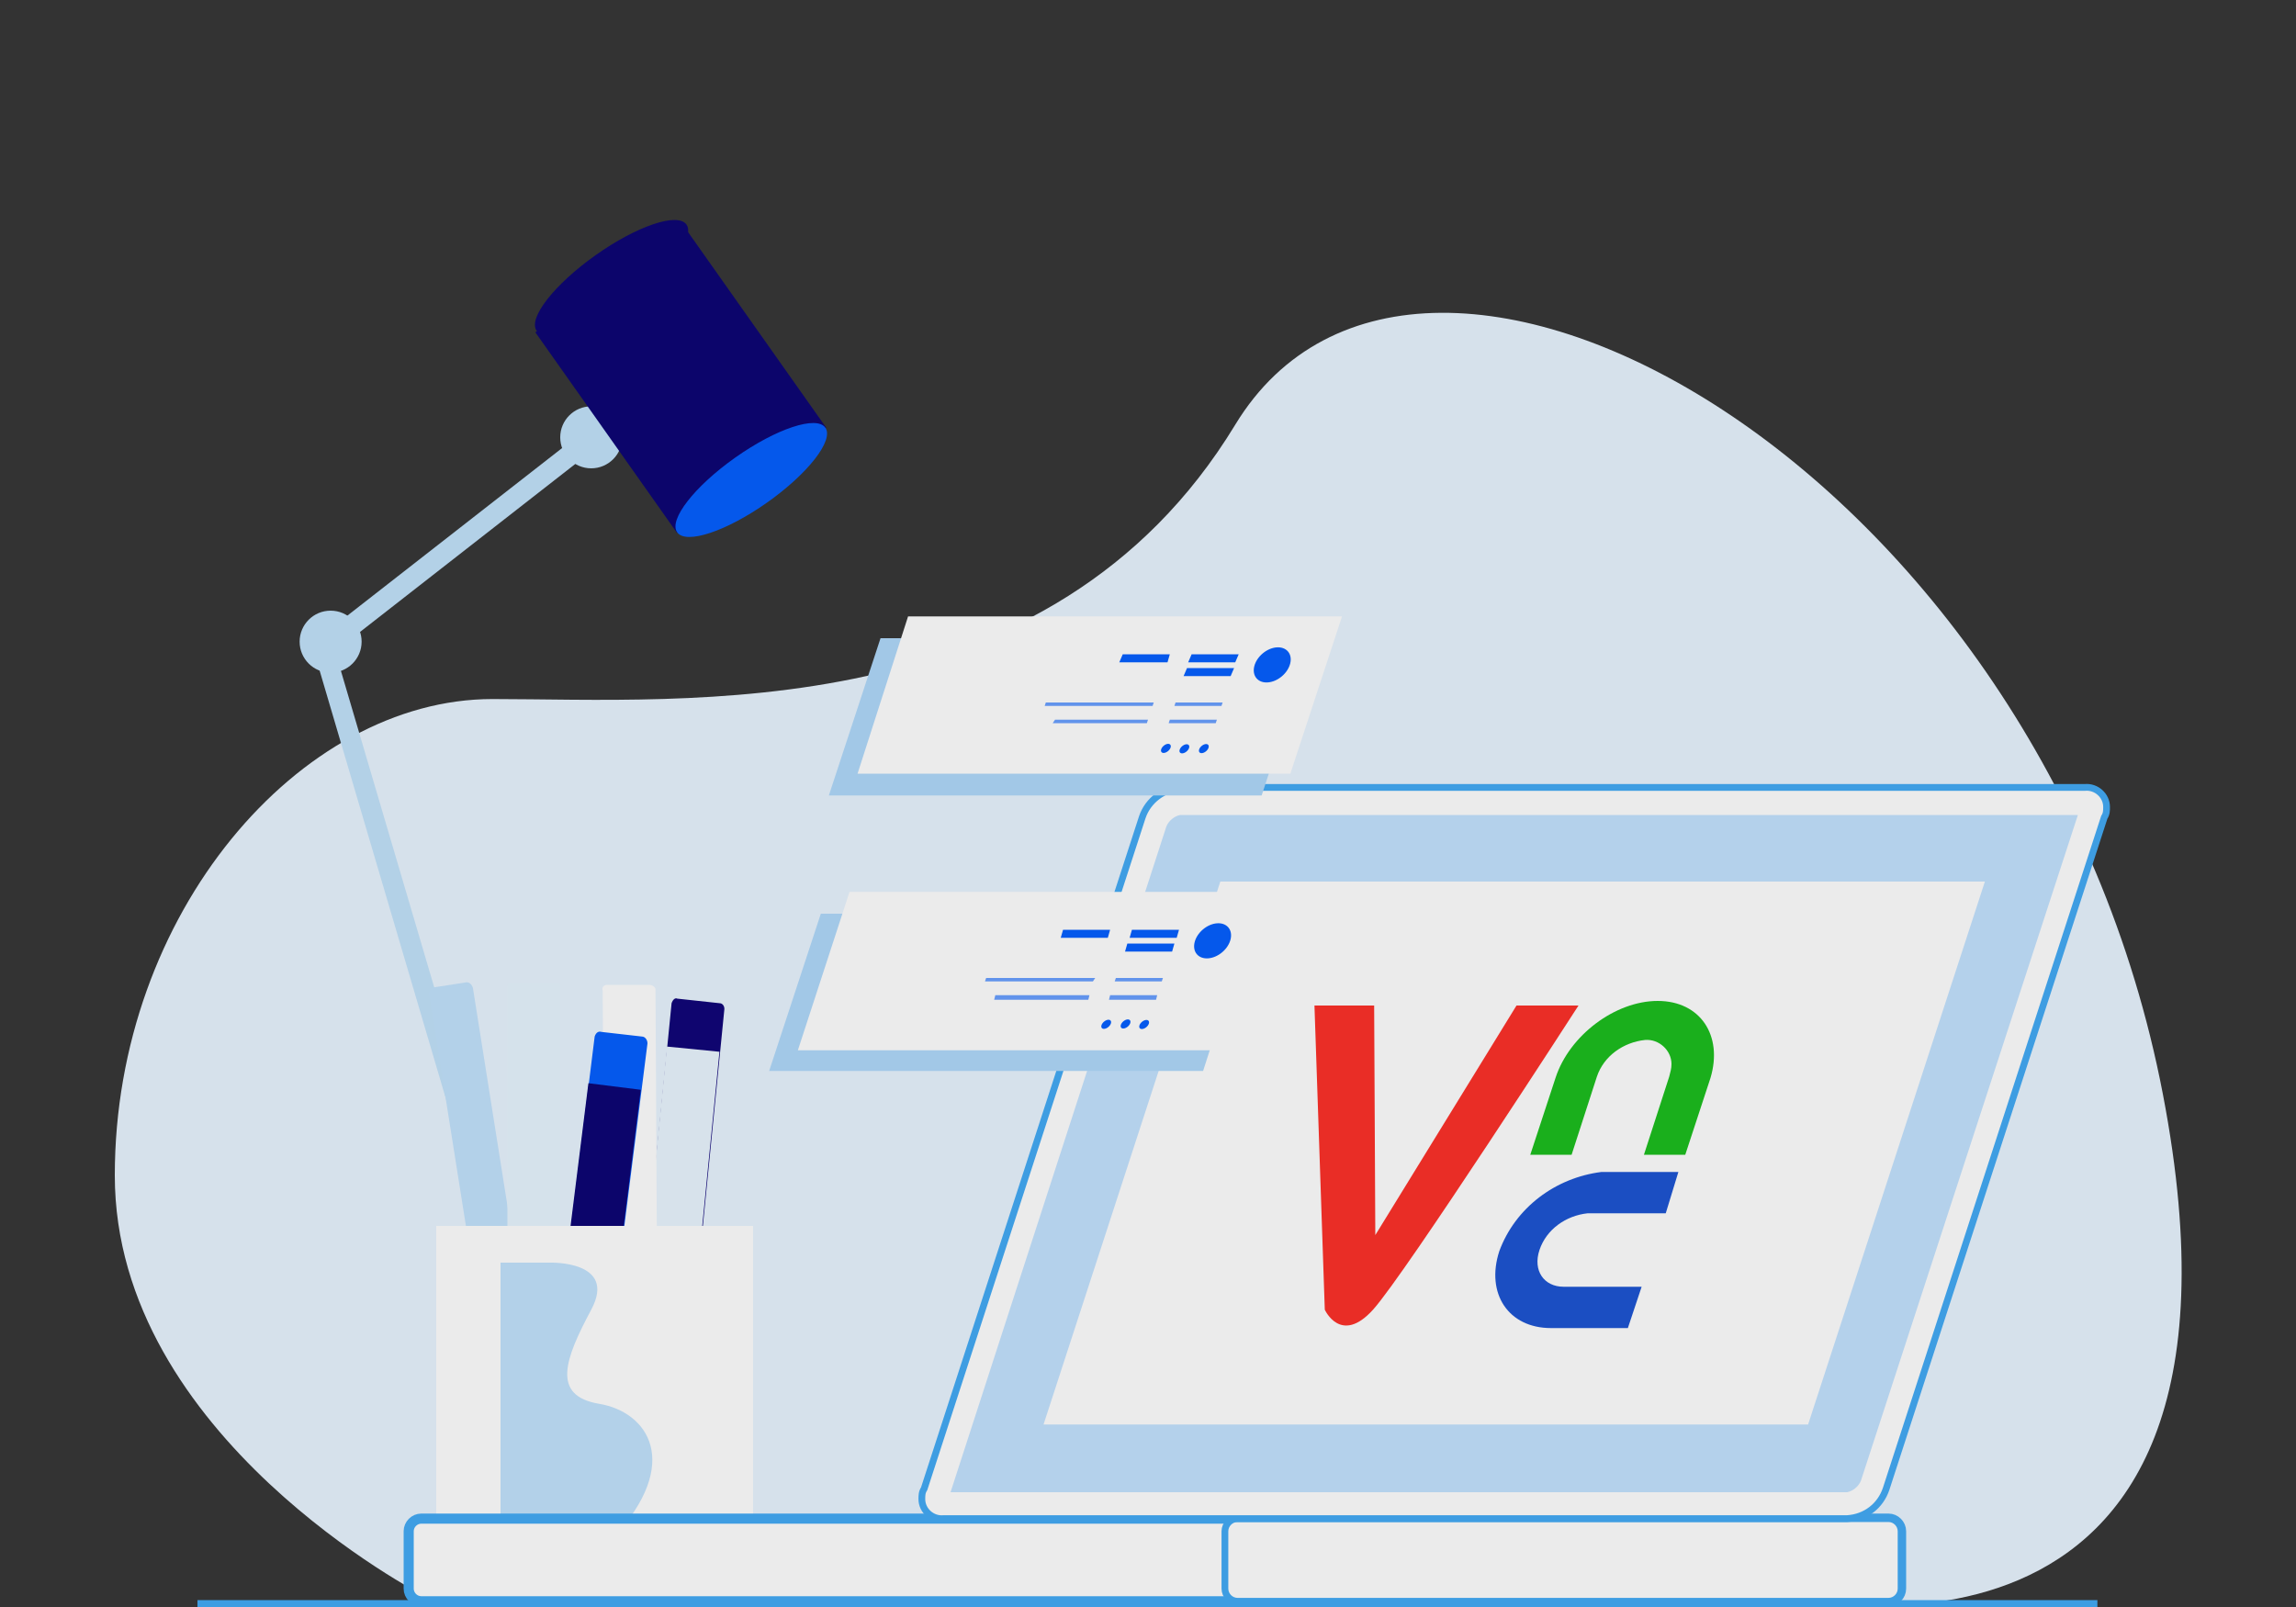 <?xml version="1.0" encoding="utf-8"?>
<!-- Generator: Adobe Illustrator 24.0.0, SVG Export Plug-In . SVG Version: 6.00 Build 0)  -->
<svg version="1.1" id="图层_1" xmlns="http://www.w3.org/2000/svg" xmlns:xlink="http://www.w3.org/1999/xlink" x="0px" y="0px"
	 viewBox="0 0 200 140" style="enable-background:new 0 0 200 140;" xml:space="preserve">
<rect x="0" y="0" width="200" height="140" fill="#333333" stroke="none"/>
<style type="text/css">
	.st0{opacity:0.9;}
	.st1{fill:#E8F4FF;}
	.st2{fill:#C1E2FB;}
	.st3{fill:#080071;}
	.st4{fill:#005CFF;}
	.st5{fill:#C1E2FD;}
	.st6{fill:#E7F5FF;}
	.st7{fill:#0B0075;}
	.st8{fill:#E9F5FF;}
	.st9{fill:#FFFFFF;}
	.st10{fill:#FFFFFF;stroke:#3FA9F5;stroke-width:0.88;stroke-miterlimit:10;}
	.st11{fill:#FFFFFF;stroke:#3FA9F5;stroke-width:0.59;stroke-miterlimit:10;}
	.st12{fill:#C2E2FF;}
	.st13{fill:#FD2C25;}
	.st14{fill:#17BC19;}
	.st15{fill:#1851D1;}
	.st16{fill:#AED8FB;}
	.st17{opacity:0.6;fill:#005CFF;enable-background:new    ;}
	.st18{fill:#3FA9F5;}
</style>
<title>占位插画</title>
<g class="st0">
	<path class="st1" d="M36.9,139c0,0-26.9-13.8-26.9-36.6s16.1-41.5,32.9-41.5s48.6,2.6,64.7-23.9s70.3,3.7,80.8,58.3
		S155.5,139,155.5,139H36.9z"/>
	<circle class="st2" cx="51.5" cy="38.1" r="2.7"/>
	<circle class="st2" cx="28.8" cy="55.9" r="2.7"/>
	
		<rect x="51.3" y="22.4" transform="matrix(0.817 -0.577 0.577 0.817 -8.205 40.25)" class="st3" width="15.9" height="21.4"/>
	<ellipse transform="matrix(0.817 -0.577 0.577 0.817 -12.109 45.402)" class="st4" cx="65.4" cy="41.8" rx="7.9" ry="2.4"/>
	<ellipse transform="matrix(0.816 -0.578 0.578 0.816 -4.21 35.248)" class="st3" cx="53.3" cy="24.2" rx="8" ry="2.4"/>
	
		<rect x="27.5" y="45.7" transform="matrix(0.788 -0.615 0.615 0.788 -20.02 34.926)" class="st2" width="26.5" height="1.8"/>
	<polygon class="st2" points="51.5,132.4 29.3,57.1 27.6,57.6 49.8,132.9 	"/>
	<path class="st5" d="M41.2,86.1l5.8,36.6c0.1,0.4-0.2,0.7-0.5,0.7l-2.6,0.4c-0.4,0.1-0.7-0.2-0.7-0.5l-5.8-36.6
		c-0.1-0.4,0.2-0.7,0.5-0.7l2.6-0.4C40.8,85.5,41.1,85.7,41.2,86.1z"/>
	<path class="st6" d="M44.5,85.6h4c0.2,0,0.3,0.1,0.3,0.3v37.3c0,0.2-0.1,0.3-0.3,0.3h-4c-0.2,0-0.3-0.1-0.3-0.3V85.9
		C44.2,85.7,44.3,85.6,44.5,85.6z"/>
	<path class="st7" d="M59,87l3.7,0.4c0.2,0,0.4,0.2,0.4,0.5l0,0l-3.7,37.3l0,0l-4.6-0.5l0,0l3.7-37.3C58.6,87.1,58.8,86.9,59,87z"/>
	
		<rect x="41.9" y="105.8" transform="matrix(9.827767e-02 -0.995 0.995 9.827767e-02 -54.608 156)" class="st8" width="33.7" height="4.6"/>
	<path class="st9" d="M52.9,85.8l3.7,0c0.2,0,0.5,0.2,0.5,0.4l0.2,37c0,0.2-0.2,0.5-0.4,0.5l-3.7,0c-0.2,0-0.5-0.2-0.5-0.4l-0.2-37
		C52.4,86,52.6,85.8,52.9,85.8z"/>
	<path class="st4" d="M52.4,89.9l3.5,0.4c0.3,0,0.5,0.3,0.5,0.6l0,0L51.7,128l0,0l-4.5-0.6l0,0l4.6-37.1
		C51.9,90,52.1,89.8,52.4,89.9L52.4,89.9z"/>
	
		<rect x="34.9" y="108.9" transform="matrix(0.124 -0.992 0.992 0.124 -65.231 148.52)" class="st3" width="33.3" height="4.6"/>
	<path class="st9" d="M38,106.8h27.6l0,0v31.9c0,0.7-0.6,1.3-1.3,1.3l0,0H39.2c-0.7,0-1.2-0.6-1.2-1.3V106.8L38,106.8z"/>
	<path class="st5" d="M43.6,110v24c0,0,3.7,6.6,9.8,0s3-11-1.2-11.7s-3-3.9-0.7-8.2s-3.6-4.1-3.6-4.1H43.6z"/>
	<path class="st10" d="M36.7,132.3h127.8c0.6,0,1.1,0.5,1.1,1.1v5c0,0.6-0.5,1.1-1.1,1.1H36.7c-0.6,0-1.1-0.5-1.1-1.1v-5
		C35.6,132.8,36.1,132.3,36.7,132.3z"/>
	<path class="st11" d="M107.8,132.3h56.7c0.6,0,1.1,0.5,1.1,1.1v5c0,0.6-0.5,1.1-1.1,1.1h-56.7c-0.6,0-1.1-0.5-1.1-1.1v-5
		C106.7,132.8,107.2,132.3,107.8,132.3z"/>
	<path class="st11" d="M160.9,132.3H82.2c-1,0.1-1.9-0.7-1.9-1.7c0-0.3,0-0.6,0.2-0.9l19-58.5c0.5-1.5,1.9-2.5,3.4-2.6h78.7
		c1-0.1,1.9,0.7,1.9,1.7c0,0.3,0,0.6-0.2,0.9l-19,58.5C163.8,131.2,162.5,132.2,160.9,132.3z"/>
	<path class="st12" d="M82.8,130l18.8-58c0.2-0.5,0.7-0.9,1.2-1H181l-18.9,58c-0.2,0.5-0.7,0.9-1.2,1H82.8z"/>
	<polygon class="st9" points="90.9,124.1 106.3,76.8 172.9,76.8 157.5,124.1 	"/>
	<path class="st13" d="M114.5,87.6l0.9,26.5c0,0,1.4,3.1,4.2,0s17.9-26.5,17.9-26.5h-5.4l-12.3,20l-0.1-20H114.5z"/>
	<path class="st14" d="M144.4,87.2L144.4,87.2c-3.7,0-7.7,3-8.9,6.7l-2.2,6.7h3.6l2.2-6.8c0.6-1.8,2.3-3,4.2-3.2
		c1.2-0.1,2.3,0.9,2.3,2.1c0,0.4-0.1,0.7-0.2,1.1l-2.2,6.8h3.6l2.2-6.7C150.1,90.2,148.1,87.2,144.4,87.2z"/>
	<path class="st15" d="M130.6,109L130.6,109c-1.2,3.7,0.8,6.7,4.5,6.7h6.7l1.2-3.6h-6.8c-1.7,0-2.7-1.4-2.1-3.2
		c0.6-1.8,2.3-3,4.2-3.2h6.8l1.1-3.6h-6.7C135.5,102.6,132,105.2,130.6,109z"/>
	<polygon class="st16" points="109.9,69.3 72.2,69.3 76.7,55.6 114.4,55.6 	"/>
	<polygon class="st9" points="112.4,67.4 74.7,67.4 79.1,53.7 116.9,53.7 	"/>
	<ellipse transform="matrix(0.762 -0.648 0.648 0.762 -11.126 85.603)" class="st4" cx="110.8" cy="57.9" rx="1.8" ry="1.3"/>
	<ellipse transform="matrix(0.762 -0.648 0.648 0.762 -17.243 83.445)" class="st4" cx="104.8" cy="65.2" rx="0.5" ry="0.3"/>
	<ellipse transform="matrix(0.762 -0.648 0.648 0.762 -17.643 82.362)" class="st4" cx="103.1" cy="65.2" rx="0.5" ry="0.3"/>
	<ellipse transform="matrix(0.762 -0.648 0.648 0.762 -18.034 81.289)" class="st4" cx="101.5" cy="65.2" rx="0.5" ry="0.3"/>
	<polygon class="st4" points="107.6,57.7 103.5,57.7 103.8,57 107.9,57 	"/>
	<polygon class="st4" points="107.2,58.9 103.1,58.9 103.4,58.2 107.5,58.2 	"/>
	<polygon class="st17" points="106.4,61.5 102.3,61.5 102.4,61.2 106.5,61.2 	"/>
	<polygon class="st17" points="100.4,61.5 91,61.5 91.1,61.2 100.5,61.2 	"/>
	<polygon class="st17" points="105.9,63 101.8,63 101.9,62.7 106,62.7 	"/>
	<polygon class="st17" points="99.9,63 91.7,63 91.9,62.7 100,62.7 	"/>
	<polygon class="st4" points="101.7,57.7 97.5,57.7 97.8,57 101.9,57 	"/>
	<polygon class="st16" points="104.8,93.3 67,93.3 71.5,79.6 109.2,79.6 	"/>
	<polygon class="st9" points="107.3,91.5 69.5,91.5 74,77.7 111.7,77.7 	"/>
	<ellipse transform="matrix(0.762 -0.648 0.648 0.762 -27.912 87.984)" class="st4" cx="105.6" cy="81.9" rx="1.8" ry="1.3"/>
	<ellipse transform="matrix(0.762 -0.648 0.648 0.762 -34.032 85.823)" class="st4" cx="99.6" cy="89.2" rx="0.5" ry="0.3"/>
	<ellipse transform="matrix(0.762 -0.648 0.648 0.762 -34.432 84.74)" class="st4" cx="98" cy="89.2" rx="0.5" ry="0.3"/>
	<ellipse transform="matrix(0.762 -0.648 0.648 0.762 -34.823 83.668)" class="st4" cx="96.3" cy="89.2" rx="0.5" ry="0.3"/>
	<polygon class="st4" points="102.5,81.7 98.4,81.7 98.6,81 102.7,81 	"/>
	<polygon class="st4" points="102.1,82.9 98,82.9 98.2,82.2 102.3,82.2 	"/>
	<polygon class="st17" points="101.2,85.5 97.1,85.5 97.2,85.2 101.3,85.2 	"/>
	<polygon class="st17" points="95.2,85.5 85.8,85.5 85.9,85.2 95.4,85.2 	"/>
	<polygon class="st17" points="100.7,87.1 96.6,87.1 96.7,86.7 100.8,86.7 	"/>
	<polygon class="st17" points="94.8,87.1 86.6,87.1 86.7,86.7 94.9,86.7 	"/>
	<polygon class="st4" points="96.5,81.7 92.4,81.7 92.6,81 96.7,81 	"/>
	<rect x="17.2" y="139.4" class="st18" width="165.5" height="0.6"/>
</g>
</svg>

